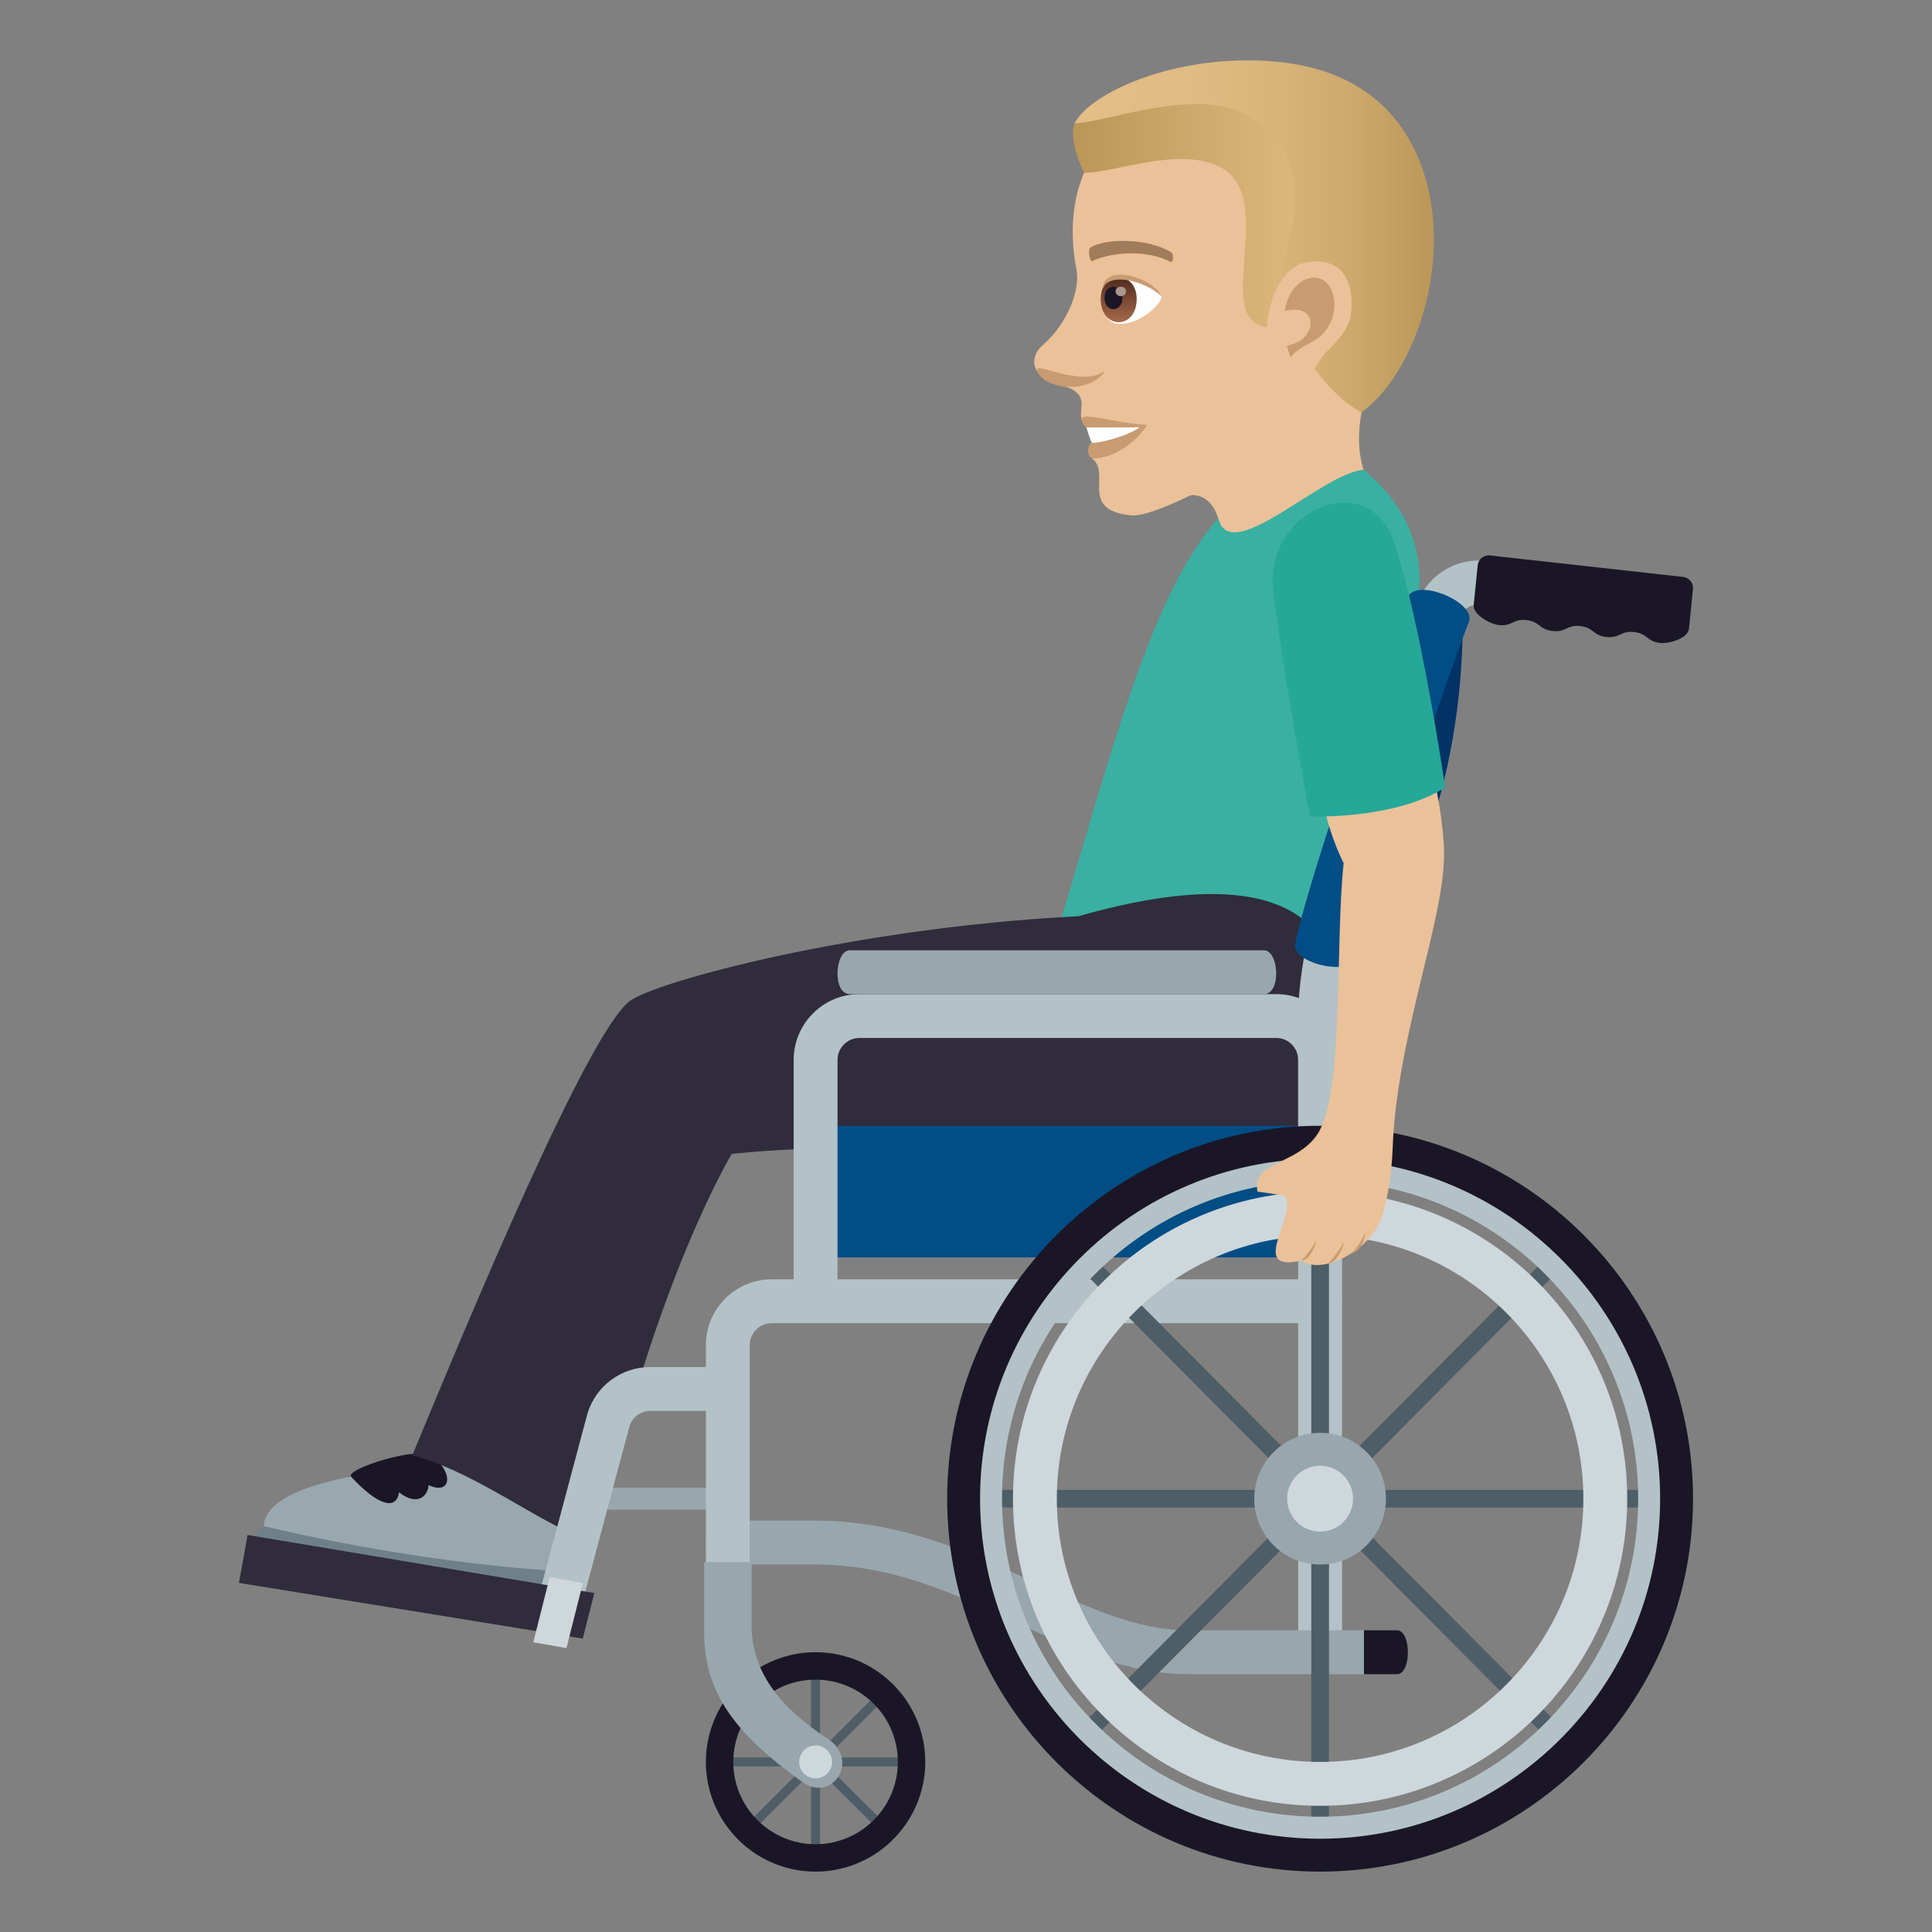 <?xml version="1.0" encoding="utf-8"?>
<!-- Generator: Adobe Illustrator 15.0.0, SVG Export Plug-In . SVG Version: 6.00 Build 0)  -->
<!DOCTYPE svg PUBLIC "-//W3C//DTD SVG 1.1//EN" "http://www.w3.org/Graphics/SVG/1.1/DTD/svg11.dtd">
<svg version="1.1" id="Layer_1" xmlns:x="http://ns.adobe.com/Extensibility/1.0/" xmlns:i="http://ns.adobe.com/AdobeIllustrator/10.0/" xmlns:graph="http://ns.adobe.com/Graphs/1.0/"
	 xmlns="http://www.w3.org/2000/svg" xmlns:xlink="http://www.w3.org/1999/xlink" xmlns:a="http://ns.adobe.com/AdobeSVGViewerExtensions/3.0/"
	 x="0px" y="0px" width="64px" height="64px" viewBox="0 0 64 64" enable-background="new 0 0 64 64" xml:space="preserve">
<rect x="0" y="0" width="64" height="64" fill="#808080" stroke="none"/>
<path fill="#EBC199" d="M38.887,16.557c1.133-0.539,1.459,0.451,1.533,0.867c0.25,1.365,5.359-0.195,4.785-1.762
	c-0.5-1.363,0.168-2.992,0.168-2.992C44.617,12.238,41.854,7.359,38.887,16.557z"/>
<path fill="#EBC199" d="M39.813,3.039c-3.443,0.551-4.707,3.01-4.152,5.908c0.125,0.654-0.295,1.775-1.129,2.496
	c-0.303,0.262-0.332,0.609-0.184,0.84c0.291,0.455,0.93,0.459,1.195,0.631c0.598,0.379,0,0.799,0.449,1.248
	c0.203,0.203,0.787-0.066,0.17,1.014c0.688,0.502-0.459,1.711,1.309,1.898c0.928,0.098,4.852-2.115,5.342-2.879
	c0.514-0.801,0.393-2.283,0.393-2.283c2.643-0.762,3.576-3.068,3.006-5.482C45.416,3.053,42.043,2.684,39.813,3.039z"/>
<path fill="#C99B71" d="M35.992,14.162c0.322,0.197,0.182,0.51,0.182,0.51c-0.156,0-0.195,0.514,0.035,0.514
	c0.807,0,1.547-0.693,1.789-1.111C36.736,14.012,35.35,13.441,35.992,14.162z"/>
<path fill="#FFFFFF" d="M35.992,14.162c0,0,0.123,0.441,0.182,0.51c0.252,0,1.076-0.182,1.582-0.516L35.992,14.162z"/>
<linearGradient id="SVGID_1_" gradientUnits="userSpaceOnUse" x1="35.543" y1="6.71" x2="45.185" y2="6.71">
	<stop  offset="0" style="stop-color:#BA9757"/>
	<stop  offset="0.646" style="stop-color:#D8B379"/>
	<stop  offset="1" style="stop-color:#E3BE86"/>
	<a:midPointStop  offset="0" style="stop-color:#BA9757"/>
	<a:midPointStop  offset="0.43" style="stop-color:#BA9757"/>
	<a:midPointStop  offset="1" style="stop-color:#E3BE86"/>
</linearGradient>
<path fill="url(#SVGID_1_)" d="M45.004,4.633c-2.447-3.684-8.943-1.453-9.402-0.553c-0.164,0.324,0.041,1.127,0.309,1.645
	c1.033,0,3.08-0.863,4.455-0.217c2.039,0.959-0.275,5.102,1.605,5.328C42.266,10.871,46.049,6.467,45.004,4.633z"/>
<linearGradient id="SVGID_2_" gradientUnits="userSpaceOnUse" x1="35.602" y1="7.83" x2="47.5" y2="7.83">
	<stop  offset="0" style="stop-color:#E3BE86"/>
	<stop  offset="0.323" style="stop-color:#E0BB83"/>
	<stop  offset="0.589" style="stop-color:#D7B379"/>
	<stop  offset="0.833" style="stop-color:#C8A567"/>
	<stop  offset="1" style="stop-color:#BA9757"/>
	<a:midPointStop  offset="0" style="stop-color:#E3BE86"/>
	<a:midPointStop  offset="0.746" style="stop-color:#E3BE86"/>
	<a:midPointStop  offset="1" style="stop-color:#BA9757"/>
</linearGradient>
<path fill="url(#SVGID_2_)" d="M46.646,4.566C45.945,3.383,44.529,1.992,41.314,2c-2.902,0.006-5.254,1.18-5.713,2.08
	c1.066,0,4.305-1.359,5.996-0.096c2.633,1.969,0.338,4.641,0.959,6.322c0.971,2.629,2.545,3.354,2.545,3.354
	C47.121,12.199,48.459,7.631,46.646,4.566z"/>
<path fill="#C99B71" d="M34.355,12.287c0.238,0.635,1.764,0.771,2.252,0C35.803,12.869,34.217,11.918,34.355,12.287z"/>
<path fill="#EBC199" d="M43.217,8.705c-1.285,0.266-1.686,3.168-0.723,3.799c0.135,0.088,0.838,0.166,1.211-0.545
	c0.205-0.393,0.943-0.793,1.047-1.564C44.883,9.404,44.494,8.441,43.217,8.705z"/>
<path id="Path_877_" fill="#C99B71" d="M43.285,9.244c-0.326,0.111-0.635,0.488-0.729,1.063c1.158-0.314,1.105,0.986,0.076,1.141
	c0.033,0.127,0.072,0.256,0.123,0.389c0.41-0.523,0.951-0.402,1.318-1.15C44.406,10.01,44.094,8.969,43.285,9.244z"/>
<path fill="#FFFFFF" d="M38.482,9.814C38.5,10,37.914,10.67,37.166,10.732c-0.426,0.035-0.578-0.295-0.674-0.648
	C36.4,8.672,38.063,9.174,38.482,9.814z"/>
<linearGradient id="Path_1_" gradientUnits="userSpaceOnUse" x1="37.059" y1="10.675" x2="37.059" y2="9.188">
	<stop  offset="0" style="stop-color:#A6694A"/>
	<stop  offset="1" style="stop-color:#4F2A1E"/>
	<a:midPointStop  offset="0" style="stop-color:#A6694A"/>
	<a:midPointStop  offset="0.5" style="stop-color:#A6694A"/>
	<a:midPointStop  offset="1" style="stop-color:#4F2A1E"/>
</linearGradient>
<path id="Path_876_" fill="url(#Path_1_)" d="M36.463,9.904c0,1.027,1.191,1.027,1.191,0C37.654,8.949,36.463,8.949,36.463,9.904z"
	/>
<path id="Path_875_" fill="#1A1626" d="M36.588,9.857c0,0.514,0.594,0.514,0.594,0C37.182,9.379,36.588,9.379,36.588,9.857z"/>
<path id="Path_874_" fill="#AB968C" d="M36.955,9.65c0,0.215,0.346,0.215,0.346,0C37.301,9.449,36.955,9.449,36.955,9.65z"/>
<path fill="#C99B71" d="M38.482,9.814c-0.32-0.641-1.916-1.107-1.959-0.242C36.748,8.99,37.932,9.309,38.482,9.814z"/>
<path id="Path_873_" fill="#A17C5B" d="M38.789,8.354c-0.732-0.457-2.135-0.479-2.656-0.16c-0.113,0.061-0.039,0.494,0.055,0.453
	c0.729-0.34,1.902-0.348,2.582,0.029C38.861,8.723,38.898,8.418,38.789,8.354z"/>
<path fill="#3AB0A2" d="M42.914,32.75c0,0-3.047-3.104-7.885-1.893c1.775-5.883,3.104-11.195,5.326-13.686
	c0.408,1.609,3.41-1.486,4.816-1.611C50.336,19.85,43.117,26.027,42.914,32.75z"/>
<path fill="#6E8189" d="M8.736,50.555c0,0-0.51,0.32-0.119,0.432c4.957,1.408,10.664,1.621,10.664,1.621
	c0.217-0.229,0.072-0.523,0.072-0.523L8.736,50.555z"/>
<path fill="#99A8AE" d="M16.545,48.352c-4.684,0.326-7.705,0.855-7.809,2.203c6.117,1.443,10.617,1.529,10.617,1.529
	C20.451,49.5,18.666,48.547,16.545,48.352z"/>
<path fill="#1A1626" d="M11.633,48.92c0.871,0.938,1.488,1.137,1.588,0.514c0.594,0.473,0.957,0.131,0.977-0.24
	c0.645,0.32,0.91-0.26,0.16-0.955C13.928,47.869,11.398,48.668,11.633,48.92z"/>
<path fill="#302C3B" d="M44.186,34.066c0,0,1.725-6.615-8.463-3.715c-7.496,0.381-14.047,2.186-14.863,2.811
	c-1.395,1.066-5.281,10.406-7.203,15.049c2.781,0.709,5.965,3.725,6.266,2.338c1.756-8.074,4.316-12.324,4.316-12.324
	C34.203,37.162,44.82,41.275,44.186,34.066z"/>
<path fill="#98A7AD" d="M24.109,50.01h-5.086v-0.727h5.086V50.01z"/>
<rect x="26.652" y="37.293" fill="#014D86" width="17.441" height="4.359"/>
<path fill="#B3C2C6" d="M43.004,54.732V35.113c0-0.402-0.326-0.729-0.727-0.729H28.471c-0.4,0-0.727,0.326-0.727,0.729v7.992
	c0,0.961-1.453,0.959-1.453,0v-7.992c0-1.203,0.977-2.182,2.18-2.182h13.807c1.201,0,2.18,0.979,2.18,2.182v19.619
	C44.457,55.695,43.004,55.691,43.004,54.732z"/>
<path fill="#B3C2C6" d="M43.004,39.473v-5.814c0-3.596,2.775-10.801,3.967-13.73c0.389-0.953,1.363-1.5,2.377-1.33l3.223,0.537
	c0.947,0.16,0.711,1.59-0.238,1.434l-3.223-0.535c-0.336-0.057-0.662,0.125-0.793,0.441c-0.906,2.225-3.859,9.75-3.859,13.184v5.814
	C44.457,40.432,43.004,40.434,43.004,39.473z"/>
<path fill="#98A7AD" d="M45.184,55.459h-5.813c-2.041,0-3.83-0.836-5.725-1.721c-2.012-0.939-4.096-1.912-6.629-1.912h-2.908
	c-0.961,0-0.961-1.453,0-1.453h2.908c2.857,0,5.188,1.088,7.244,2.047c1.744,0.814,3.393,1.586,5.109,1.586h5.813
	C46.145,54.006,46.143,55.459,45.184,55.459z"/>
<rect x="26.867" y="55.135" fill="#4E5E67" width="0.299" height="6.463"/>
<rect x="23.785" y="58.217" fill="#4E5E67" width="6.463" height="0.299"/>
<rect x="26.867" y="55.136" transform="matrix(0.707 0.707 -0.707 0.707 49.184 -2.009)" fill="#4E5E67" width="0.298" height="6.461"/>
<rect x="26.867" y="55.135" transform="matrix(-0.704 0.71 -0.71 -0.704 87.493 80.255)" fill="#4E5E67" width="0.3" height="6.462"/>
<path fill="#1A1626" d="M26.975,62c-2.004-0.023-3.615-1.674-3.592-3.678c0.025-2.002,1.674-3.613,3.676-3.59
	c2.004,0.023,3.615,1.674,3.592,3.678C30.625,60.412,28.977,62.023,26.975,62z M27.049,55.641c-1.504-0.018-2.738,1.189-2.758,2.693
	c-0.018,1.504,1.189,2.738,2.693,2.758c1.504,0.018,2.74-1.191,2.758-2.693C29.76,56.895,28.553,55.658,27.049,55.641z"/>
<path fill="#B3C2C6" d="M23.383,52.553v-7.994c0-1.201,0.979-2.18,2.18-2.18H43.73c0.961,0,0.959,1.453,0,1.453H25.563
	c-0.4,0-0.727,0.326-0.727,0.727v7.994H23.383z"/>
<path fill="#B3C2C6" d="M17.945,52.502l1.518-5.688c0.287-0.914,1.123-1.529,2.08-1.529h2.566v1.453h-2.564
	c-0.318,0-0.598,0.205-0.693,0.51l-1.52,5.689L17.945,52.502z"/>
<polygon fill="#302C3B" points="19.688,52.771 8.201,50.848 7.916,52.436 19.305,54.281 "/>
<path fill="#013366" d="M48.445,20.215c-3.113,7.123-2.287,4.471-3.625,11.627C48.805,27.619,48.445,20.215,48.445,20.215z"/>
<path fill="#98A7AD" d="M41.869,31.479H28.15c-0.498,0-0.586,1.453,0,1.453h13.719C42.455,32.932,42.367,31.479,41.869,31.479z"/>
<path fill="#1A1626" d="M55.754,19.111L49.355,18.4c-0.203-0.021-0.385,0.125-0.404,0.326l-0.133,1.314
	c-0.033,0.324,0.559,0.637,0.834,0.666c0.443,0.049,0.471-0.215,0.916-0.164c0.445,0.049,0.418,0.313,0.863,0.361
	c0.445,0.051,0.473-0.213,0.918-0.164s0.418,0.314,0.863,0.361c0.445,0.051,0.473-0.213,0.918-0.164
	c0.447,0.049,0.42,0.314,0.867,0.363c0.283,0.031,0.918-0.145,0.953-0.475l0.131-1.313C56.102,19.314,55.955,19.135,55.754,19.111z"
	/>
<path fill="#014D86" d="M42.906,31.254c0.365-1.936,3.289-10.387,3.729-11.465c0.271-0.668,2.289,0.154,2.02,0.822
	c-0.428,1.047-3.26,9.209-3.607,11.047C44.912,32.377,42.773,31.961,42.906,31.254z"/>
<path fill="#1A1626" d="M46.277,54.006h-1.094v1.453h1.094C46.758,55.459,46.758,54.006,46.277,54.006z"/>
<path fill="#CED7DC" d="M17.666,54.402l0.543-2.156l1.1,0.193l-0.545,2.156L17.666,54.402z"/>
<path fill="#98A7AD" d="M27.426,57.604c-1.627-1.068-2.529-2.252-2.529-3.77c0-1.158,0-2.086,0-2.086h-1.57c0,0,0,1.047,0,2.342
	c0,1.998,1.051,3.361,3.242,4.936C27.57,59.744,28.494,58.305,27.426,57.604z"/>
<path fill="#CED7DC" d="M27.01,58.91c-0.299-0.002-0.541-0.25-0.537-0.551s0.25-0.541,0.551-0.539
	c0.301,0.004,0.541,0.252,0.539,0.553C27.559,58.672,27.311,58.914,27.01,58.91z"/>
<rect x="31.92" y="49.354" fill="#4E5E67" width="23.621" height="0.584"/>
<rect x="43.438" y="37.834" fill="#4E5E67" width="0.586" height="23.623"/>
<rect x="43.438" y="37.835" transform="matrix(-0.709 0.705 -0.705 -0.709 109.747 53.984)" fill="#4E5E67" width="0.584" height="23.622"/>
<rect x="43.438" y="37.835" transform="matrix(-0.709 -0.705 0.705 -0.709 39.704 115.682)" fill="#4E5E67" width="0.584" height="23.622"/>
<path fill="#1A1626" d="M43.73,62c-6.813,0-12.354-5.543-12.354-12.354c0-6.813,5.541-12.354,12.354-12.354
	s12.354,5.541,12.354,12.354C56.084,56.457,50.543,62,43.73,62z M43.73,38.746c-6.012,0-10.9,4.889-10.9,10.9
	c0,6.01,4.889,10.898,10.9,10.898c6.01,0,10.9-4.889,10.9-10.898C54.631,43.635,49.74,38.746,43.73,38.746z"/>
<path fill="#B3C2C6" d="M43.73,60.91c-6.211,0-11.264-5.053-11.264-11.264S37.52,38.383,43.73,38.383s11.264,5.053,11.264,11.264
	S49.941,60.91,43.73,60.91z M43.73,39.109c-5.811,0-10.537,4.727-10.537,10.537c0,5.809,4.727,10.535,10.537,10.535
	s10.537-4.727,10.537-10.535C54.268,43.836,49.541,39.109,43.73,39.109z"/>
<path fill="#CED7DC" d="M43.73,59.82c-5.611,0-10.174-4.564-10.174-10.174c0-5.611,4.564-10.174,10.174-10.174
	s10.174,4.563,10.174,10.174C53.904,55.256,49.342,59.82,43.73,59.82z M43.73,40.926c-4.809,0-8.721,3.912-8.721,8.721
	s3.912,8.719,8.721,8.719s8.721-3.91,8.721-8.719S48.539,40.926,43.73,40.926z"/>
<circle fill="#98A7AD" cx="43.73" cy="49.646" r="2.181"/>
<circle fill="#CED7DC" cx="43.73" cy="49.646" r="1.091"/>
<path fill="#EBC199" d="M42.539,39.602l-0.885-0.129c-0.174-1.029,1.305-0.865,1.992-1.908c0.891-1.35,0.574-6.342,0.865-8.969
	c-0.613-1.225-0.781-2.541-0.781-2.541l3.715-0.535c0.131,0.527,0.371,1.736,0.391,2.674c0.049,2.209-1.58,6.143-1.705,9.896
	c-0.021,0.65-0.18,2.102-0.586,2.691c-0.559,0.809-1.824,1.42-2.439,0.975C41.27,42.189,43.07,40.164,42.539,39.602z"/>
<path fill="#C99B71" d="M43.613,41.09c0,0-0.16,0.65-0.508,0.666C43.34,41.547,43.613,41.09,43.613,41.09z"/>
<path fill="#C99B71" d="M44.549,41.109c0,0-0.209,0.734-0.557,0.748C44.225,41.648,44.549,41.109,44.549,41.109z"/>
<path fill="#C99B71" d="M45.246,40.809c0,0-0.115,0.68-0.463,0.693C45.018,41.295,45.246,40.809,45.246,40.809z"/>
<path fill="#25A898" d="M42.174,19.547c-0.277-2.68,3.127-4.072,3.982-1.641c0.895,2.539,1.717,8.178,1.717,8.178
	c-1.645,1.068-4.486,0.965-4.486,0.965S42.352,21.275,42.174,19.547z"/>
</svg>
